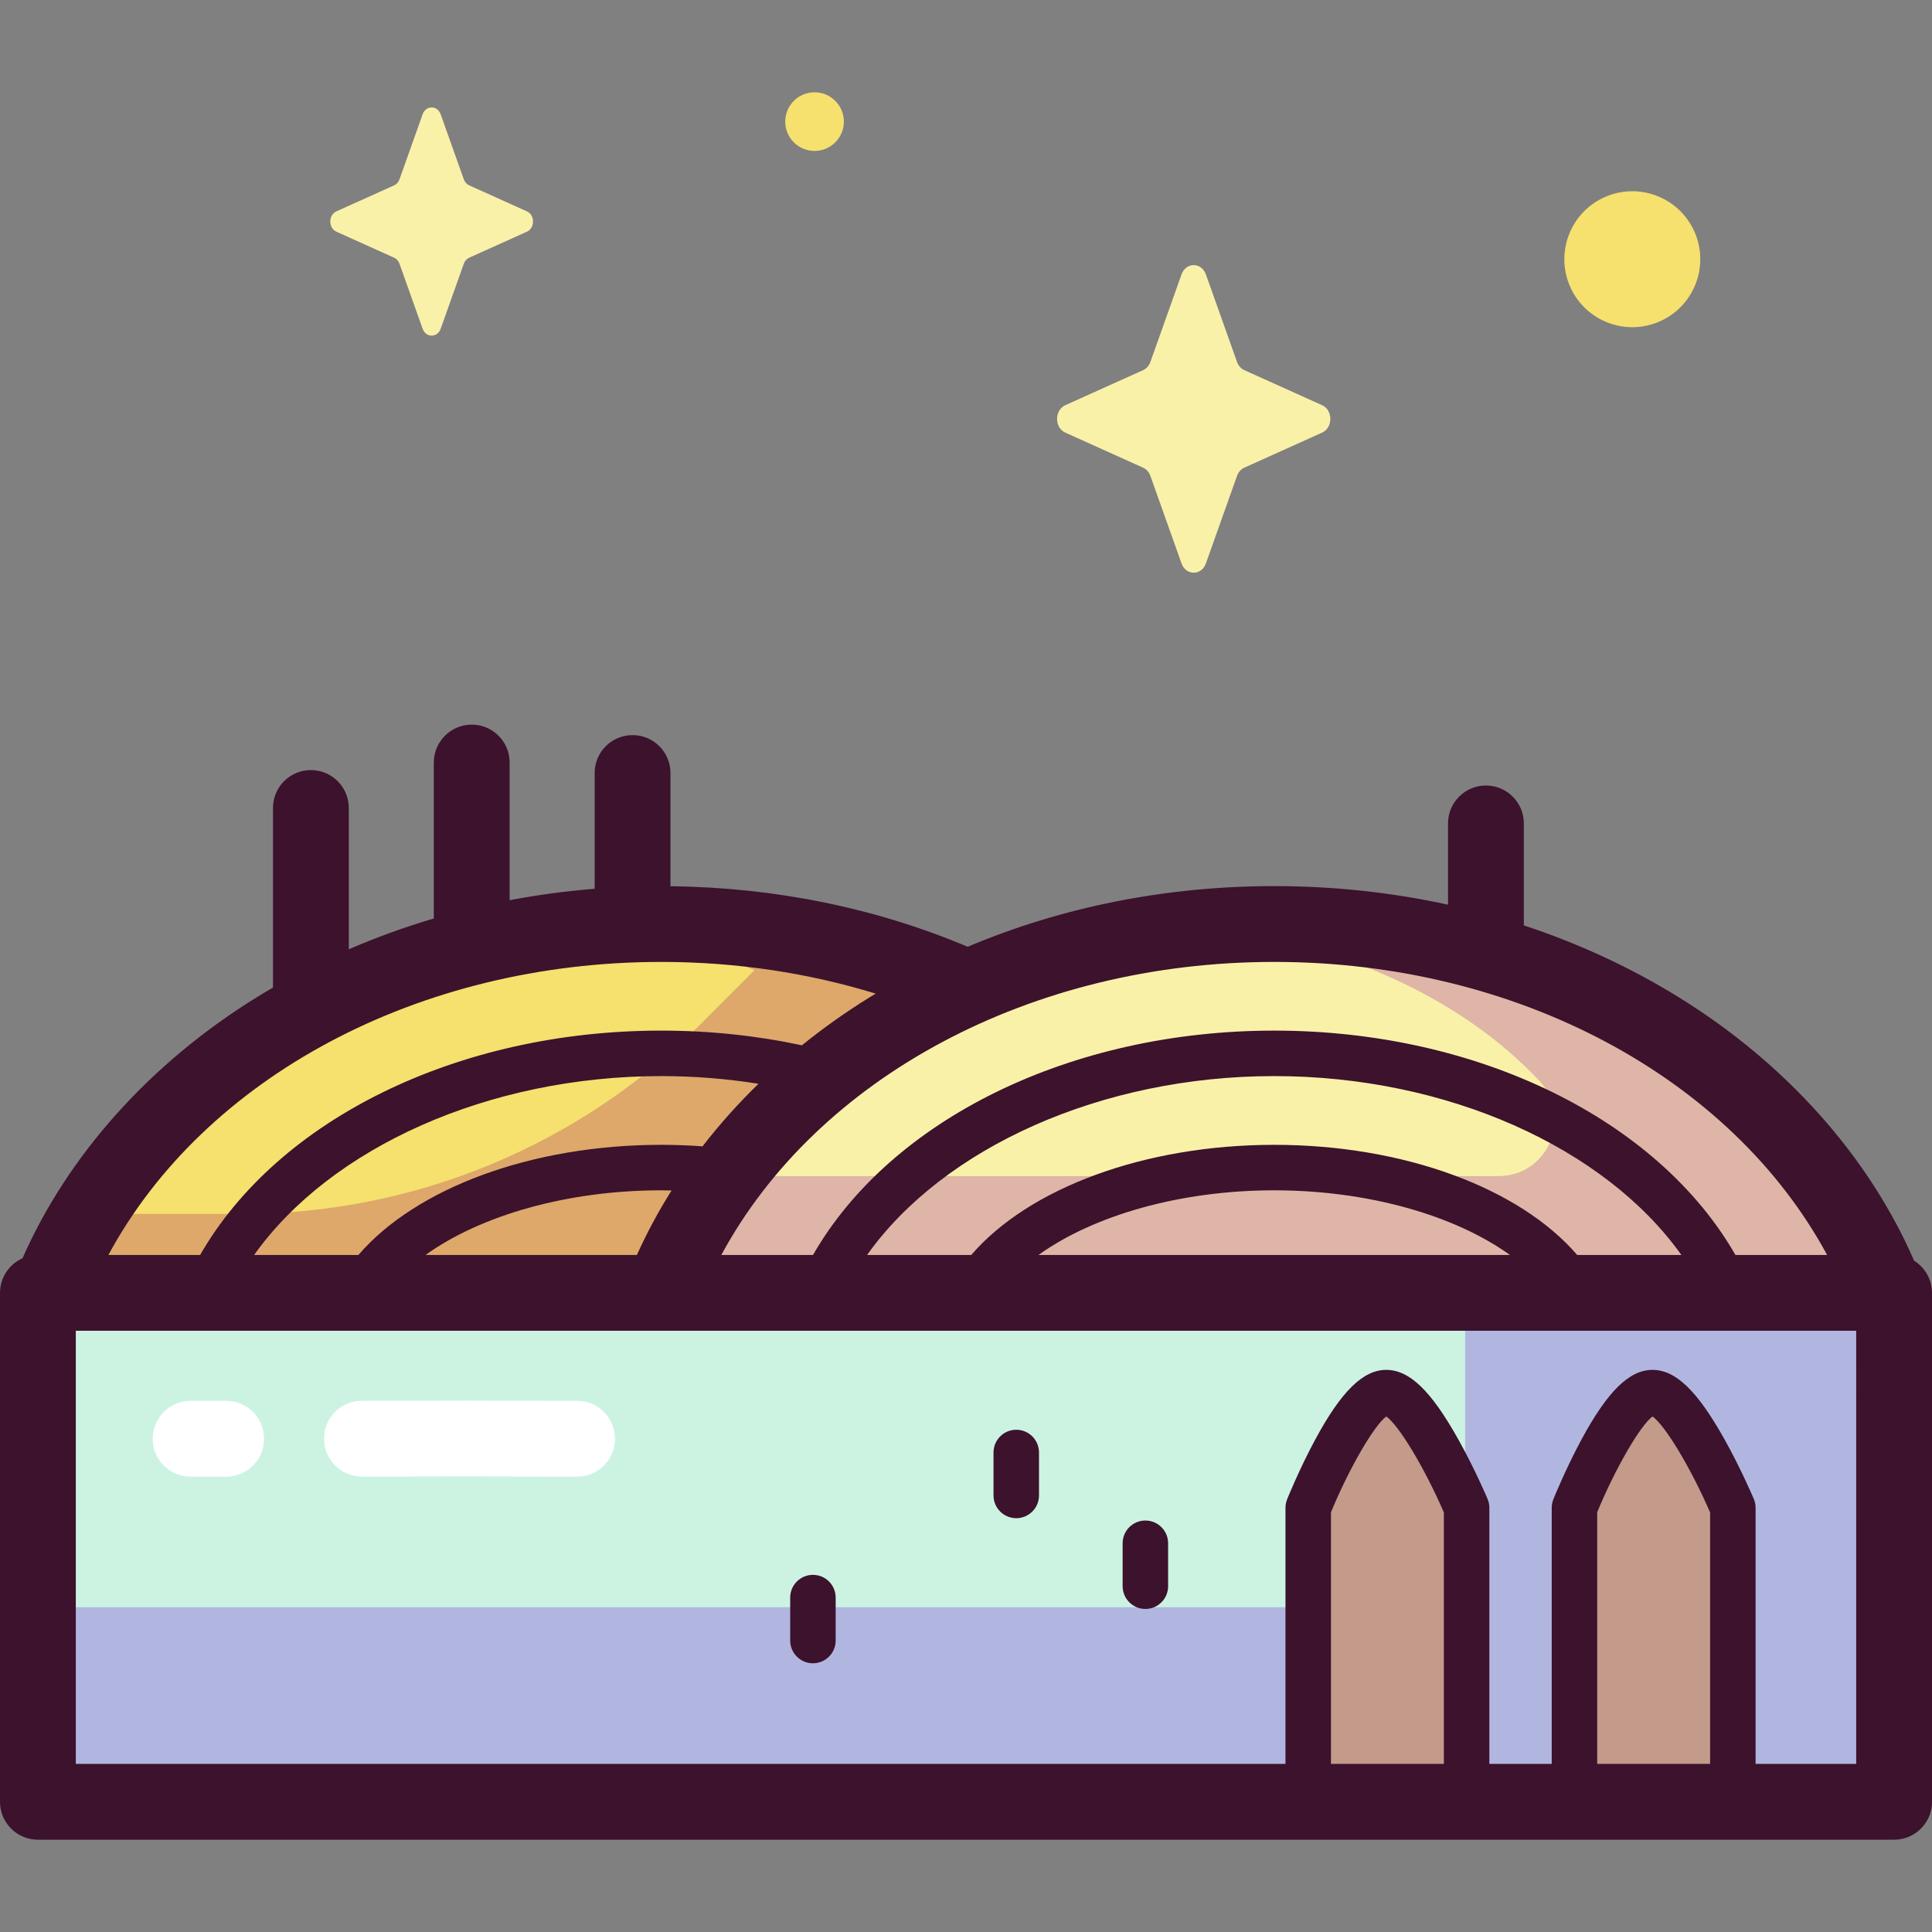 <svg id="Capa_1" enable-background="new 0 0 512 512" height="512" viewBox="0 0 512 512" width="512" xmlns="http://www.w3.org/2000/svg"><rect x="0" y="0" width="512" height="512" fill="#808080" stroke="none"/><g><g><path d="m10.045 342.628h491.911v134.872h-491.911z" fill="#ccf3e2"/><path d="m388.281 342.628v83.299h-378.236v51.572h491.91v-134.871z" fill="#b1b6e1"/><path d="m388.67 480.33h-41.977v-80.753s12.27-30.52 20.665-30.52 21.311 30.52 21.311 30.52v80.753z" fill="#c49a8b"/><path d="m459.223 480.33h-41.977v-80.753s12.27-30.52 20.665-30.52 21.311 30.52 21.311 30.52v80.753z" fill="#c49a8b"/><path d="m337.871 343.695c-21.529-57.245-86.19-98.822-162.627-98.822-76.436 0-141.098 41.576-162.627 98.822z" fill="#f6e06e"/><path d="m175.245 244.874c-6.51 0-12.932.309-19.251.896 15.665 1.655 30.476 5.564 43.934 11.329l-13.968 14.033c-32.219 32.369-76.007 50.567-121.678 50.567h-40.82c-4.33 7.014-7.974 14.365-10.845 21.997h325.254c-21.528-57.246-86.19-98.822-162.626-98.822z" fill="#dda86a"/><path d="m500.31 343.695c-21.529-57.245-86.19-98.822-162.627-98.822-76.436 0-141.098 41.576-162.627 98.822z" fill="#faf1a9"/><path d="m337.683 244.874c-6.624 0-13.157.319-19.584.927 37.276 3.781 69.518 18.982 89.804 40.595 9.003 9.592 2.334 25.28-10.821 25.28h-204.355c-7.423 9.923-13.399 20.661-17.671 32.02h325.254c-21.529-57.246-86.19-98.822-162.627-98.822z" fill="#dfb5a7"/><path d="m319.572 72.718 8.251 23.201c.353.993 1.053 1.781 1.935 2.178l20.613 9.287c2.912 1.312 2.912 5.952 0 7.264l-20.613 9.287c-.883.398-1.582 1.185-1.935 2.178l-8.251 23.201c-1.166 3.278-5.288 3.278-6.454 0l-8.251-23.201c-.353-.993-1.053-1.78-1.935-2.178l-20.613-9.287c-2.912-1.312-2.912-5.952 0-7.264l20.613-9.287c.883-.398 1.582-1.185 1.935-2.178l8.251-23.201c1.166-3.278 5.289-3.278 6.454 0z" fill="#faf1a9"/><path d="m116.786 30.299 6.121 17.21c.262.737.781 1.321 1.436 1.616l15.291 6.889c2.16.973 2.16 4.415 0 5.388l-15.291 6.889c-.655.295-1.173.879-1.436 1.616l-6.121 17.21c-.865 2.431-3.923 2.431-4.787 0l-6.121-17.21c-.262-.737-.781-1.321-1.436-1.616l-15.29-6.889c-2.16-.973-2.16-4.415 0-5.388l15.29-6.889c.655-.295 1.174-.879 1.436-1.616l6.121-17.21c.865-2.432 3.923-2.432 4.787 0z" fill="#faf1a9"/><g fill="#f6e06e"><ellipse cx="432.683" cy="68.662" rx="18.017" ry="18.017" transform="matrix(.91 -.414 .414 .91 10.411 185.346)"/><circle cx="215.864" cy="32.228" r="7.772"/></g></g><g><path d="m507.254 334.106c-12.012-27.648-33.952-52.269-62.388-69.834-12.781-7.895-26.552-14.262-41.033-19.03v-27.028c0-5.548-4.497-10.045-10.045-10.045s-10.045 4.497-10.045 10.045v21.54c-14.871-3.258-30.312-4.925-46.061-4.925-28.625 0-56.233 5.509-81.241 16.077-24.286-10.259-51.022-15.739-78.762-16.043v-30.005c0-5.548-4.497-10.045-10.045-10.045s-10.045 4.497-10.045 10.045v30.68c-7.621.613-15.142 1.625-22.534 3.023v-36.482c0-5.548-4.497-10.045-10.045-10.045s-10.045 4.497-10.045 10.045v41.33c-7.711 2.28-15.236 5.002-22.534 8.162v-37.446c0-5.548-4.497-10.045-10.045-10.045s-10.045 4.497-10.045 10.045v47.59c-1.438.836-2.868 1.684-4.282 2.558-28.213 17.428-50.028 41.801-62.1 69.184-3.508 1.564-5.959 5.078-5.959 9.17v134.872c0 5.548 4.497 10.045 10.045 10.045h491.91c5.548 0 10.045-4.497 10.045-10.045v-134.872c0-3.6-1.9-6.748-4.746-8.521zm-232.047-1.523c14.635-10.522 37.64-17.137 62.476-17.137s47.841 6.615 62.476 17.137zm142.77 0c-15.296-17.761-45.958-29.191-80.294-29.191s-64.998 11.43-80.294 29.191h-27.608c20.271-28.487 62.137-47.408 107.902-47.408s87.631 18.921 107.902 47.408zm-305.208 0c14.635-10.522 37.64-17.137 62.476-17.137.915 0 1.821.026 2.729.045-3.487 5.531-6.557 11.242-9.186 17.092zm73.408-28.791c-3.592-.26-7.239-.401-10.932-.401-34.332 0-64.974 11.434-80.27 29.191h-27.632c20.271-28.487 62.137-47.408 107.902-47.408 8.776 0 17.402.707 25.763 2.041-5.388 5.241-10.346 10.783-14.831 16.577zm298.029 28.791h-24.295c-20.612-35.914-68.247-59.461-122.228-59.461s-101.615 23.547-122.228 59.461h-24.295c25.404-47.022 82.113-77.664 146.523-77.664 64.41-.001 121.12 30.642 146.523 77.664zm-308.961-77.665c19.918 0 39.086 2.956 56.831 8.4-.525.317-1.053.631-1.575.953-6.331 3.911-12.335 8.176-17.985 12.742-11.876-2.536-24.388-3.892-37.271-3.892-53.977 0-101.597 23.549-122.208 59.461h-24.316c25.404-47.021 82.114-77.664 146.524-77.664zm207.398 212.537h-29.923v-66.696c4.765-11.545 11.348-22.903 14.659-25.391 3.405 2.449 10.145 13.647 15.264 25.447zm70.553 0h-29.923v-66.696c4.765-11.545 11.348-22.903 14.659-25.391 3.405 2.449 10.145 13.647 15.264 25.447zm38.714 0h-26.66v-67.877c0-.807-.162-1.606-.477-2.349-.137-.324-3.409-8.027-7.801-15.859-7.208-12.855-12.908-18.339-19.061-18.339-6.116 0-11.909 5.683-18.785 18.425-4.229 7.839-7.342 15.549-7.472 15.874-.288.715-.435 1.478-.435 2.248v67.877h-16.523v-67.877c0-.807-.162-1.606-.477-2.349-.137-.324-3.409-8.027-7.801-15.859-7.208-12.855-12.908-18.339-19.061-18.339-6.116 0-11.909 5.683-18.785 18.425-4.229 7.839-7.342 15.549-7.472 15.874-.287.715-.435 1.478-.435 2.248v67.877h-320.576v-114.783h471.821z" fill="#3c122c"/><path d="m152.938 391.325c-.015 0-.029 0-.043 0-18.996-.08-38.154-.085-56.942-.018-.012 0-.025 0-.037 0-5.53 0-10.024-4.474-10.044-10.009-.02-5.547 4.461-10.06 10.009-10.081 18.838-.068 38.048-.061 57.098.018 5.547.023 10.026 4.539 10.003 10.087-.023 5.534-4.516 10.003-10.044 10.003z" fill="#fff"/><path d="m59.932 391.325h-9.426c-5.548 0-10.045-4.497-10.045-10.045s4.497-10.045 10.045-10.045h9.426c5.548 0 10.045 4.497 10.045 10.045s-4.497 10.045-10.045 10.045z" fill="#fff"/><g fill="#3c122c"><path d="m269.318 402.336c-3.328 0-6.027-2.698-6.027-6.027v-11.381c0-3.328 2.698-6.027 6.027-6.027s6.027 2.699 6.027 6.027v11.381c0 3.329-2.699 6.027-6.027 6.027z"/><path d="m303.537 426.389c-3.328 0-6.027-2.699-6.027-6.027v-11.381c0-3.328 2.699-6.027 6.027-6.027s6.027 2.699 6.027 6.027v11.381c0 3.329-2.699 6.027-6.027 6.027z"/><path d="m215.436 440.788c-3.328 0-6.027-2.699-6.027-6.027v-11.381c0-3.328 2.699-6.027 6.027-6.027s6.027 2.699 6.027 6.027v11.381c0 3.329-2.698 6.027-6.027 6.027z"/></g></g></g></svg>